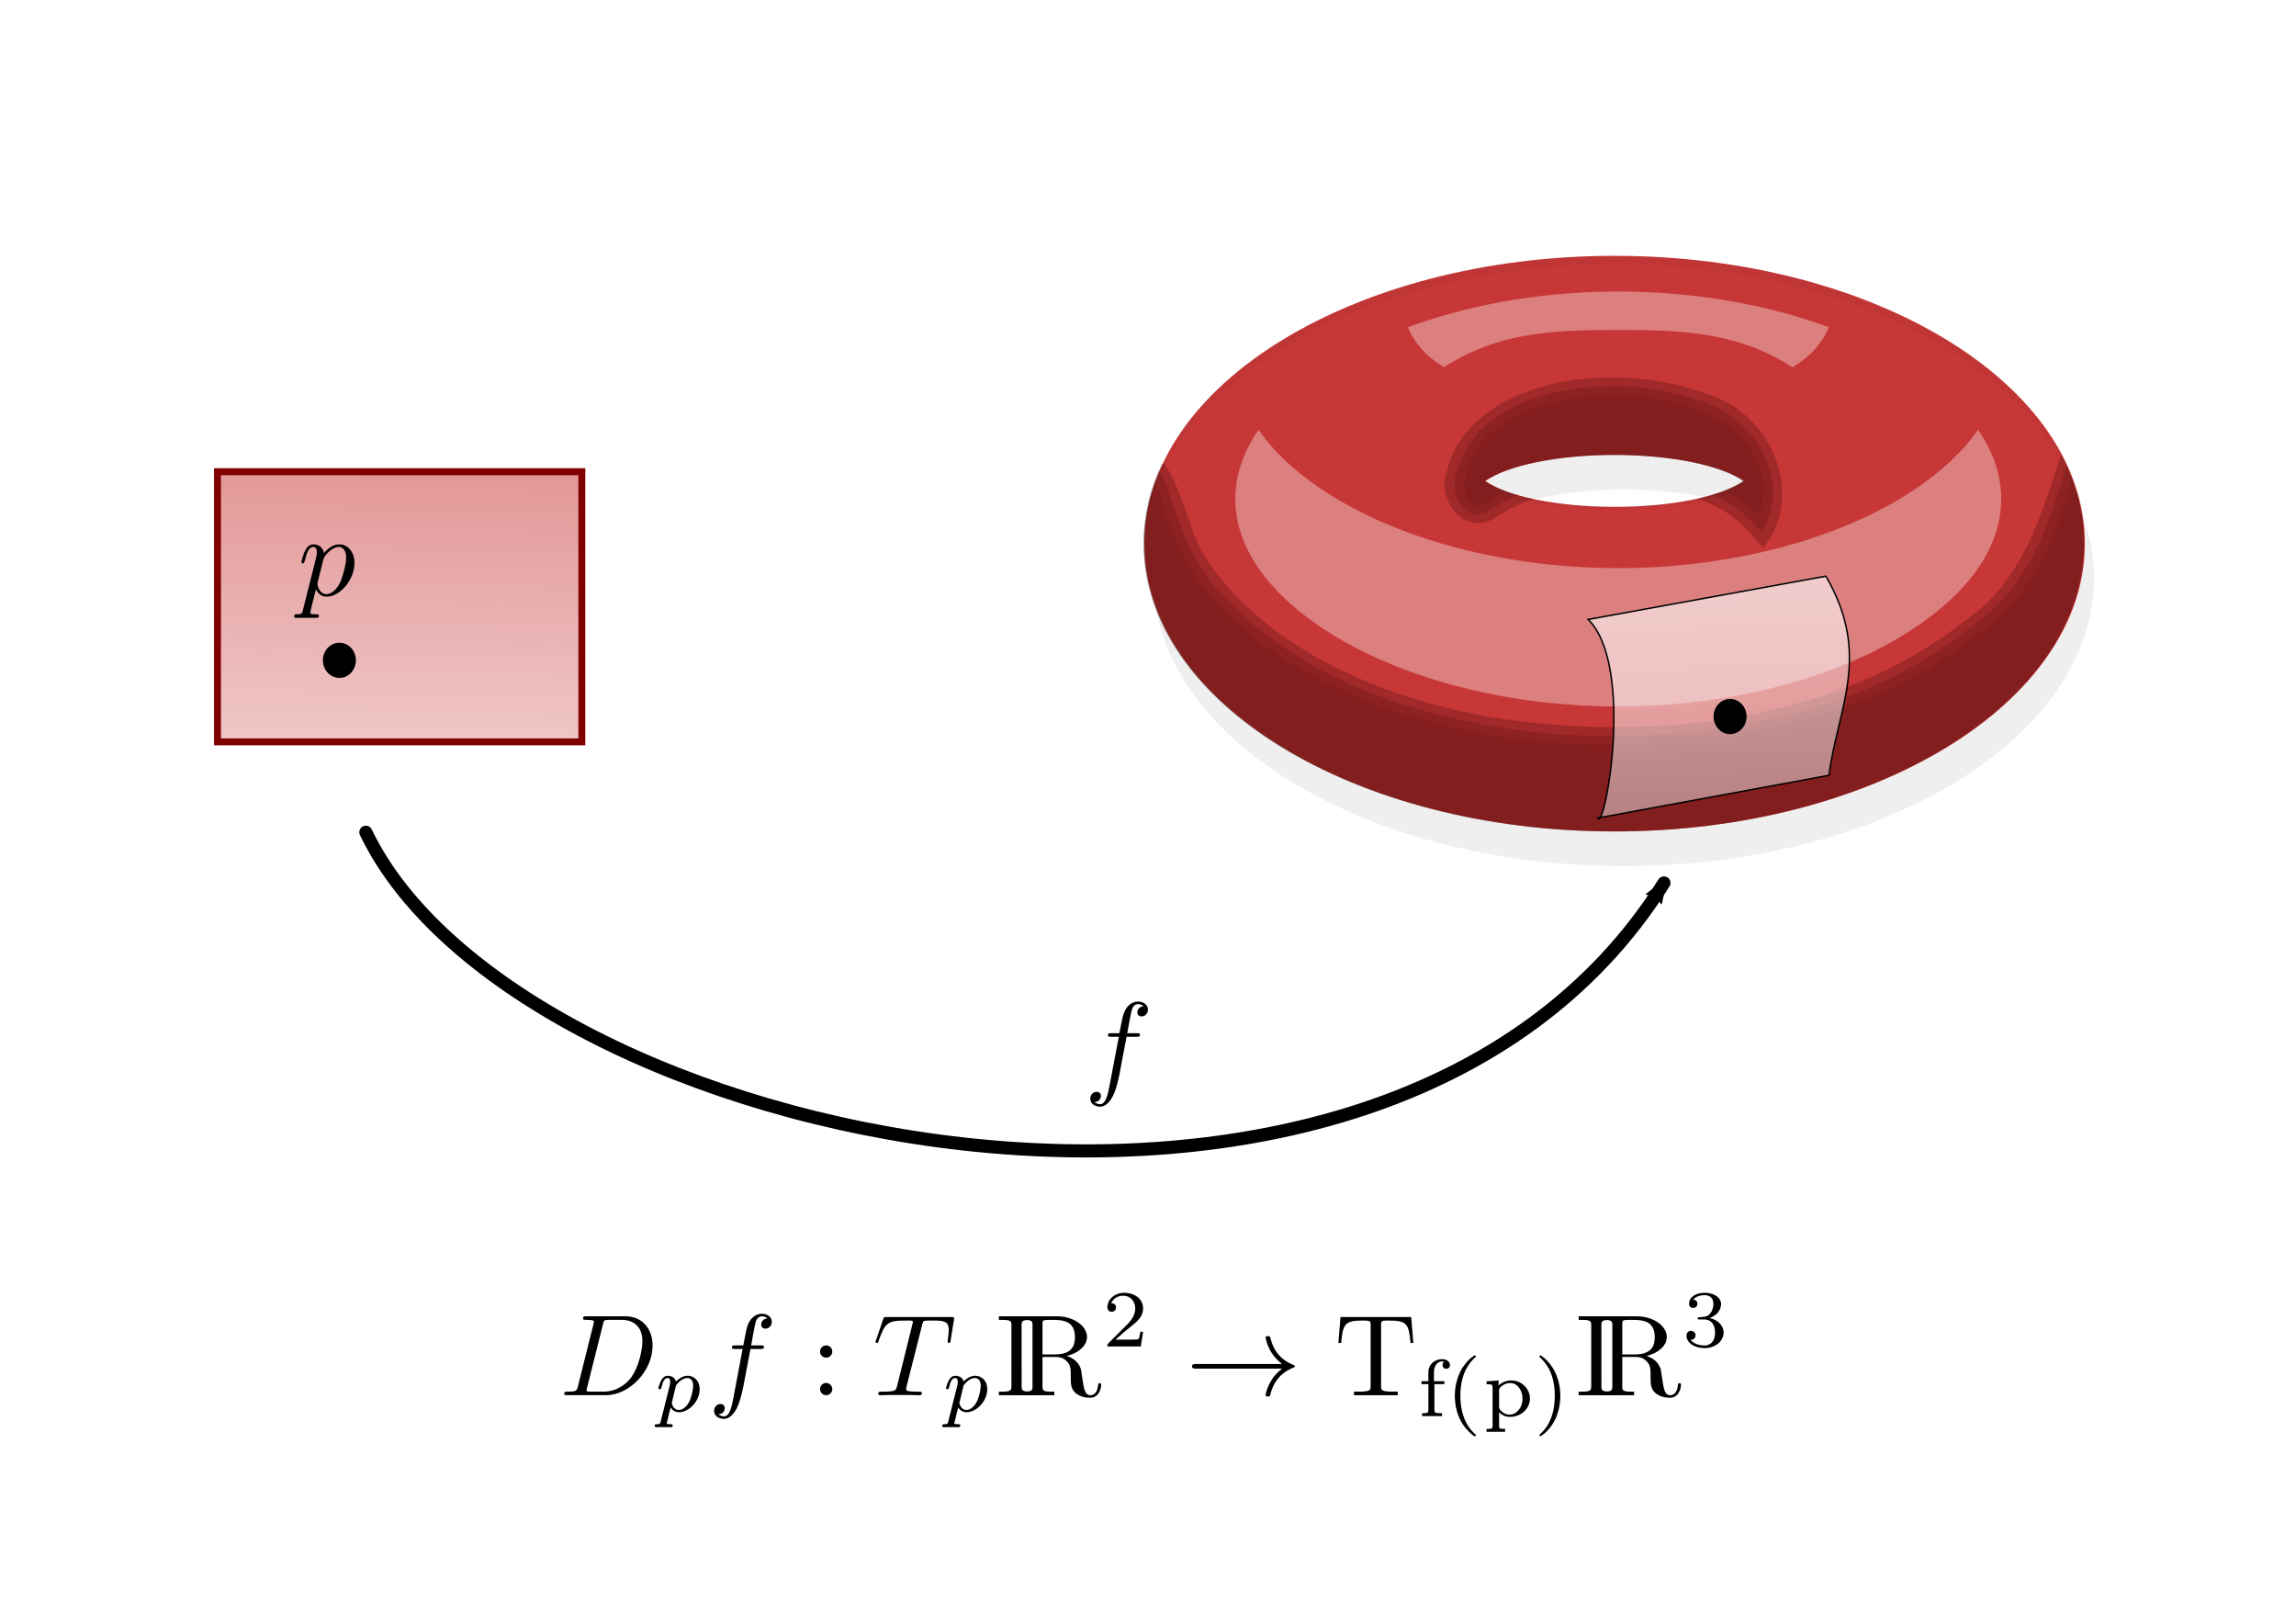 <?xml version="1.0" encoding="UTF-8" standalone="no"?>
<!-- Created with Inkscape (http://www.inkscape.org/) -->

<svg
   xmlns:dc="http://purl.org/dc/elements/1.1/"
   xmlns:cc="http://creativecommons.org/ns#"
   xmlns:rdf="http://www.w3.org/1999/02/22-rdf-syntax-ns#"
   xmlns:svg="http://www.w3.org/2000/svg"
   xmlns="http://www.w3.org/2000/svg"
   xmlns:xlink="http://www.w3.org/1999/xlink"
   xmlns:sodipodi="http://sodipodi.sourceforge.net/DTD/sodipodi-0.dtd"
   xmlns:inkscape="http://www.inkscape.org/namespaces/inkscape"
   width="297mm"
   height="210mm"
   viewBox="0 0 1052.362 744.094"
   id="svg2"
   version="1.1"
   inkscape:version="0.91 r13725"
   sodipodi:docname="toro-2.svg">
  <sodipodi:namedview
     id="base"
     pagecolor="#ffffff"
     bordercolor="#666666"
     borderopacity="1.0"
     inkscape:pageopacity="0.0"
     inkscape:pageshadow="2"
     inkscape:zoom="0.83242346"
     inkscape:cx="397.21904"
     inkscape:cy="438.93822"
     inkscape:document-units="px"
     inkscape:current-layer="layer1"
     showgrid="false"
     inkscape:window-width="1855"
     inkscape:window-height="1056"
     inkscape:window-x="65"
     inkscape:window-y="24"
     inkscape:window-maximized="1" />
  <defs
     id="defs4">
    <marker
       inkscape:stockid="Arrow2Mend"
       orient="auto"
       refY="0.0"
       refX="0.0"
       id="Arrow2Mend"
       style="overflow:visible;"
       inkscape:isstock="true">
      <path
         id="path4459"
         style="fill-rule:evenodd;stroke-width:0.625;stroke-linejoin:round;stroke:#000000;stroke-opacity:1;fill:#000000;fill-opacity:1"
         d="M 8.719,4.034 L -2.207,0.016 L 8.719,-4.002 C 6.973,-1.63 6.983,1.616 8.719,4.034 z "
         transform="scale(0.6) rotate(180) translate(0,0)" />
    </marker>
    <marker
       inkscape:stockid="Arrow2Lend"
       orient="auto"
       refY="0.0"
       refX="0.0"
       id="Arrow2Lend"
       style="overflow:visible;"
       inkscape:isstock="true">
      <path
         id="path4453"
         style="fill-rule:evenodd;stroke-width:0.625;stroke-linejoin:round;stroke:#000000;stroke-opacity:1;fill:#000000;fill-opacity:1"
         d="M 8.719,4.034 L -2.207,0.016 L 8.719,-4.002 C 6.973,-1.63 6.983,1.616 8.719,4.034 z "
         transform="scale(1.1) rotate(180) translate(1,0)" />
    </marker>
    <linearGradient
       inkscape:collect="always"
       id="linearGradient4418">
      <stop
         style="stop-color:#ffffff;stop-opacity:1;"
         offset="0"
         id="stop4420" />
      <stop
         style="stop-color:#ffffff;stop-opacity:0;"
         offset="1"
         id="stop4422" />
    </linearGradient>
    <linearGradient
       inkscape:collect="always"
       id="linearGradient4384">
      <stop
         style="stop-color:#c83737;stop-opacity:1;"
         offset="0"
         id="stop4386" />
      <stop
         style="stop-color:#c83737;stop-opacity:0;"
         offset="1"
         id="stop4388" />
    </linearGradient>
    <clipPath
       clipPathUnits="userSpaceOnUse"
       id="clipPath5183-0">
      <path
         style="display:inline;opacity:0.539;fill:#4e9a06;fill-opacity:1;stroke:none"
         d="m 817.401,1372.065 c -55.228,0 -100,29.773 -100,66.5 -10e-5,36.727 44.772,66.5 100,66.5 55.228,0 100,-29.773 100,-66.5 -10e-5,-36.727 -44.772,-66.5 -100,-66.5 z m 0.031,46 c 12.303,0 22.84,2.499 27.469,6.031 -4.636,3.527 -15.178,5.969 -27.469,5.969 -12.293,0 -22.866,-2.441 -27.5,-5.969 4.628,-3.533 15.195,-6.031 27.5,-6.031 z"
         id="path5185-0"
         inkscape:connector-curvature="0" />
    </clipPath>
    <filter
       style="color-interpolation-filters:sRGB"
       inkscape:collect="always"
       id="filter4846-9-1-5"
       x="-0.143"
       width="1.286"
       y="-0.243"
       height="1.486">
      <feGaussianBlur
         inkscape:collect="always"
         stdDeviation="9.703"
         id="feGaussianBlur4848-2-5-4" />
    </filter>
    <clipPath
       clipPathUnits="userSpaceOnUse"
       id="clipPath4815-4">
      <path
         style="display:inline;opacity:0.539;fill:#4e9a06;fill-opacity:1;stroke:none"
         d="m 1780.739,1060.176 c -55.228,0 -100,29.773 -100,66.5 -10e-5,36.727 44.772,66.5 100,66.5 55.228,0 100,-29.773 100,-66.5 -10e-5,-36.727 -44.772,-66.5 -100,-66.5 z m 0.031,46 c 12.303,0 22.84,2.499 27.469,6.031 -4.636,3.527 -15.178,5.969 -27.469,5.969 -12.293,0 -22.866,-2.441 -27.5,-5.969 4.628,-3.533 15.195,-6.031 27.5,-6.031 z"
         id="path4817-1"
         inkscape:connector-curvature="0" />
    </clipPath>
    <filter
       style="color-interpolation-filters:sRGB"
       inkscape:collect="always"
       id="filter4784-9-2">
      <feGaussianBlur
         inkscape:collect="always"
         stdDeviation="2.006"
         id="feGaussianBlur4786-7-9" />
    </filter>
    <clipPath
       clipPathUnits="userSpaceOnUse"
       id="clipPath4712-8">
      <path
         style="display:inline;opacity:0.539;fill:#4e9a06;fill-opacity:1;stroke:none"
         d="m 1778.814,721.015 c -55.228,0 -100,29.773 -100,66.5 -10e-5,36.727 44.772,66.5 100,66.5 55.228,0 100,-29.773 100,-66.5 -10e-5,-36.727 -44.772,-66.5 -100,-66.5 z m 0.031,46 c 12.303,0 22.84,2.499 27.469,6.031 -4.636,3.527 -15.178,5.969 -27.469,5.969 -12.293,0 -22.866,-2.441 -27.5,-5.969 4.628,-3.533 15.195,-6.031 27.5,-6.031 z"
         id="path4714-8"
         inkscape:connector-curvature="0" />
    </clipPath>
    <filter
       style="color-interpolation-filters:sRGB"
       inkscape:collect="always"
       id="filter4443-6-0-7">
      <feGaussianBlur
         inkscape:collect="always"
         stdDeviation="3.812"
         id="feGaussianBlur4445-1-6-2" />
    </filter>
    <clipPath
       clipPathUnits="userSpaceOnUse"
       id="clipPath4708-0">
      <path
         style="display:inline;opacity:0.539;fill:#4e9a06;fill-opacity:1;stroke:none"
         d="m 1778.814,721.015 c -55.228,0 -100,29.773 -100,66.5 -10e-5,36.727 44.772,66.5 100,66.5 55.228,0 100,-29.773 100,-66.5 -10e-5,-36.727 -44.772,-66.5 -100,-66.5 z m 0.031,46 c 12.303,0 22.84,2.499 27.469,6.031 -4.636,3.527 -15.178,5.969 -27.469,5.969 -12.293,0 -22.866,-2.441 -27.5,-5.969 4.628,-3.533 15.195,-6.031 27.5,-6.031 z"
         id="path4710-8"
         inkscape:connector-curvature="0" />
    </clipPath>
    <filter
       style="color-interpolation-filters:sRGB"
       inkscape:collect="always"
       id="filter4458-5-3-2"
       x="-0.09"
       width="1.181"
       y="-0.179"
       height="1.358">
      <feGaussianBlur
         inkscape:collect="always"
         stdDeviation="7.828"
         id="feGaussianBlur4460-3-9-1" />
    </filter>
    <clipPath
       clipPathUnits="userSpaceOnUse"
       id="clipPath4704-7">
      <path
         style="display:inline;opacity:0.539;fill:#4e9a06;fill-opacity:1;stroke:none"
         d="m 1778.814,721.015 c -55.228,0 -100,29.773 -100,66.5 -10e-5,36.727 44.772,66.5 100,66.5 55.228,0 100,-29.773 100,-66.5 -10e-5,-36.727 -44.772,-66.5 -100,-66.5 z m 0.031,46 c 12.303,0 22.84,2.499 27.469,6.031 -4.636,3.527 -15.178,5.969 -27.469,5.969 -12.293,0 -22.866,-2.441 -27.5,-5.969 4.628,-3.533 15.195,-6.031 27.5,-6.031 z"
         id="path4706-8"
         inkscape:connector-curvature="0" />
    </clipPath>
    <filter
       style="color-interpolation-filters:sRGB"
       inkscape:collect="always"
       id="filter4479-4-4-7"
       x="-0.136"
       width="1.273"
       y="-0.265"
       height="1.53">
      <feGaussianBlur
         inkscape:collect="always"
         stdDeviation="12.042"
         id="feGaussianBlur4481-5-9-0" />
    </filter>
    <clipPath
       clipPathUnits="userSpaceOnUse"
       id="clipPath4700-9">
      <path
         style="display:inline;opacity:0.539;fill:#4e9a06;fill-opacity:1;stroke:none"
         d="m 1778.814,721.015 c -55.228,0 -100,29.773 -100,66.5 -10e-5,36.727 44.772,66.5 100,66.5 55.228,0 100,-29.773 100,-66.5 -10e-5,-36.727 -44.772,-66.5 -100,-66.5 z m 0.031,46 c 12.303,0 22.84,2.499 27.469,6.031 -4.636,3.527 -15.178,5.969 -27.469,5.969 -12.293,0 -22.866,-2.441 -27.5,-5.969 4.628,-3.533 15.195,-6.031 27.5,-6.031 z"
         id="path4702-4"
         inkscape:connector-curvature="0" />
    </clipPath>
    <filter
       style="color-interpolation-filters:sRGB"
       inkscape:collect="always"
       id="filter4597-0-1"
       x="-0.183"
       width="1.366"
       y="-0.349"
       height="1.699">
      <feGaussianBlur
         inkscape:collect="always"
         stdDeviation="16.456"
         id="feGaussianBlur4599-6-8" />
    </filter>
    <clipPath
       clipPathUnits="userSpaceOnUse"
       id="clipPath4696-6">
      <path
         style="display:inline;opacity:0.539;fill:#4e9a06;fill-opacity:1;stroke:none"
         d="m 1778.814,721.015 c -55.228,0 -100,29.773 -100,66.5 -10e-5,36.727 44.772,66.5 100,66.5 55.228,0 100,-29.773 100,-66.5 -10e-5,-36.727 -44.772,-66.5 -100,-66.5 z m 0.031,46 c 12.303,0 22.84,2.499 27.469,6.031 -4.636,3.527 -15.178,5.969 -27.469,5.969 -12.293,0 -22.866,-2.441 -27.5,-5.969 4.628,-3.533 15.195,-6.031 27.5,-6.031 z"
         id="path4698-7"
         inkscape:connector-curvature="0" />
    </clipPath>
    <filter
       style="color-interpolation-filters:sRGB"
       inkscape:collect="always"
       id="filter4609-7-9">
      <feGaussianBlur
         inkscape:collect="always"
         stdDeviation="0.742"
         id="feGaussianBlur4611-5-7" />
    </filter>
    <filter
       style="color-interpolation-filters:sRGB"
       inkscape:collect="always"
       id="filter4881-9">
      <feGaussianBlur
         inkscape:collect="always"
         stdDeviation="2.498"
         id="feGaussianBlur4883-0" />
    </filter>
    <linearGradient
       inkscape:collect="always"
       xlink:href="#linearGradient4384"
       id="linearGradient4390"
       x1="144.452"
       y1="433.139"
       x2="135.36"
       y2="958.418"
       gradientUnits="userSpaceOnUse"
       gradientTransform="translate(55.558,-161.68)" />
    <linearGradient
       gradientTransform="translate(0,-94)"
       inkscape:collect="always"
       xlink:href="#linearGradient4418"
       id="linearGradient4424"
       x1="773.777"
       y1="393.743"
       x2="811.152"
       y2="1077.616"
       gradientUnits="userSpaceOnUse" />
  </defs>
  <g
     inkscape:label="Layer 1"
     inkscape:groupmode="layer"
     id="layer1"
     transform="translate(0,-308.268)">
    <g
       id="g4353"
       transform="matrix(0.821,0,0,1.06,432.54,-195.314)">
      <path
         transform="matrix(2.625,0,0,1.871,-956.752,-427.415)"
         inkscape:connector-curvature="0"
         id="path3825-9-4-4-38-2"
         d="m 509.117,549.476 c -55.228,0 -100,29.773 -100,66.5 -10e-5,36.727 44.772,66.5 100,66.5 55.228,0 100,-29.773 100,-66.5 -1e-4,-36.727 -44.772,-66.5 -100,-66.5 z m 0.031,46 c 12.303,0 22.84,2.499 27.469,6.031 -4.636,3.527 -15.178,5.969 -27.469,5.969 -12.293,0 -22.866,-2.441 -27.5,-5.969 4.628,-3.533 15.195,-6.031 27.5,-6.031 z"
         style="display:inline;opacity:0.25;fill:#000000;fill-opacity:1;stroke:none;filter:url(#filter4881-9)" />
      <g
         id="g4342">
        <path
           style="display:inline;fill:#c83737;fill-opacity:1;stroke:none"
           d="m 374.567,585.684 c -144.99,0 -262.527,55.705 -262.527,124.421 -2.7e-4,68.716 117.537,124.421 262.527,124.421 144.989,0 262.527,-55.705 262.527,-124.421 -2.7e-4,-68.716 -117.538,-124.421 -262.527,-124.421 z m 0.081,86.066 c 32.299,0 59.961,4.675 72.113,11.284 -12.17,6.598 -39.846,11.168 -72.113,11.168 -32.273,0 -60.028,-4.567 -72.195,-11.168 12.148,-6.611 39.891,-11.284 72.195,-11.284 z"
           id="path3825-9-4-4-1"
           inkscape:connector-curvature="0" />
        <g
           transform="matrix(2.625,0,0,1.871,-4295.3,-763.332)"
           style="display:inline;fill:#2b0000"
           id="g4716-5">
          <path
             clip-path="url(#clipPath4712-8)"
             inkscape:connector-curvature="0"
             id="path4009-6-0-2-2-3-0-6-9-9-8-8-8"
             d="m 1775.894,755.231 c -10.125,0.72 -23.059,4.395 -26.281,15.312 -0.334,2.5 -1.485,9.272 2.075,4.768 10.313,-7.03 23.8,-6.569 35.8,-5.861 7.359,0.855 15.332,2.264 20.813,7.719 1.901,-9.53 -6.122,-17.138 -14.563,-19.594 -5.667,-1.982 -11.803,-2.678 -17.844,-2.344 z m 100.25,23.906 c -4.927,25.213 -28.622,41.387 -51.5,49.406 -37.854,12.639 -82.305,9.831 -116.156,-12.125 -13.7,-9.044 -24.635,-22.816 -27.687,-39.191 -1.456,-8.144 -3.284,1.694 -3.688,5.066 -2.869,23.351 13.411,44.301 32.504,55.561 34.842,20.884 79.502,23.234 117.558,10.001 23.4,-8.42 46.893,-25.088 52.625,-50.656 1.605,-7.943 1.556,-16.483 -1.688,-24.031 -0.656,1.99 -1.312,3.979 -1.969,5.969 z"
             style="display:inline;opacity:0.2;fill:#2b0000;fill-opacity:1;stroke:none;filter:url(#filter4443-6-0-7)" />
          <path
             clip-path="url(#clipPath4708-0)"
             inkscape:connector-curvature="0"
             id="path4009-6-0-2-2-3-0-6-9-6-9-4-0"
             d="m 1775.769,753.231 c -11.358,0.618 -25.939,5.522 -28.312,18.188 -1.234,2.901 0.022,9.477 4.25,6.719 10.707,-8.871 26.312,-7.361 39.299,-6.211 7.051,0.814 13.948,3.686 18.607,9.242 3.848,-10.299 -3.11,-21.199 -12.844,-24.656 -6.669,-2.597 -13.84,-3.715 -21,-3.281 z m 100.438,19.312 c -2.964,10.681 -6.086,21.67 -14.031,29.875 -20.025,22.073 -51.139,30.596 -80.156,31.594 -29.959,0.544 -61.505,-7.471 -83.603,-28.436 -9.049,-8.614 -14.172,-20.181 -16.616,-32.001 -2.481,-3.945 -6.12,0.974 -5.875,3.969 -5.327,22.658 8.355,45.05 26.309,57.869 40.089,27.572 95.457,29.565 138.91,8.599 21.1,-10.315 40.369,-29.645 41.625,-54.281 0.646,-7.828 -1.61,-15.411 -4.812,-22.469 -0.583,1.76 -1.167,3.521 -1.75,5.281 z"
             style="display:inline;opacity:0.3;fill:#2b0000;fill-opacity:1;stroke:none;filter:url(#filter4458-5-3-2)" />
          <path
             clip-path="url(#clipPath4704-7)"
             inkscape:connector-curvature="0"
             id="path4009-6-0-2-2-3-0-6-9-65-8-7-7"
             d="m 1777.081,751.169 c -12.653,0.219 -28.343,5.713 -31.469,19.219 -1.93,4.169 0.336,12.202 6.125,10 11.985,-9.65 28.555,-7.781 42.813,-5.812 6.358,1.303 11.892,5.173 15.719,10.375 6.738,-11.923 -1.441,-27.379 -14.094,-30.812 -6.111,-2.141 -12.602,-3.22 -19.094,-2.969 z m 98.969,15.469 c -4.216,13.653 -7.471,28.722 -19.156,38.312 -23.443,21.925 -57.505,28.605 -88.875,26.688 -27.508,-2.117 -56.575,-12.131 -74.094,-34.25 -5.798,-7.541 -8.169,-16.974 -11,-25.656 -3.712,-4.366 -9.409,1.135 -9,5.594 -5.555,24.456 9.902,48.814 29.971,61.595 43.671,28.138 103.802,28.099 148.06,1.28 19.289,-12.126 35.023,-33.692 32.673,-57.494 -0.847,-7.417 -3.826,-14.28 -6.954,-21.006 -0.542,1.646 -1.083,3.292 -1.625,4.938 z"
             style="display:inline;opacity:0.4;fill:#2b0000;fill-opacity:1;stroke:none;filter:url(#filter4479-4-4-7)" />
          <path
             clip-path="url(#clipPath4700-9)"
             inkscape:connector-curvature="0"
             id="path4009-6-0-2-2-3-0-6-9-4-7-1-6"
             d="m 1777.019,749.169 c -13.793,0.051 -30.371,6.664 -33.656,21.469 -2.307,5.735 2.771,14.95 9.594,11.344 12.377,-9.651 29.566,-7.446 43.875,-4.719 5.887,1.915 10.262,6.375 13.719,11.312 8.691,-11.649 2.651,-29.382 -10.125,-34.969 -7.365,-3.108 -15.374,-4.73 -23.406,-4.438 z m 98.75,11.906 c -5.196,15.663 -8.209,33.894 -22.406,44.375 -26.733,22.772 -64.257,27.758 -98,22.625 -24.044,-4.063 -49.223,-15.151 -62.656,-36.156 -4.435,-6.898 -5.084,-15.705 -9.25,-22.5 -5.662,-4.175 -12.298,2.889 -11.75,8.688 -5.097,26.153 12.066,51.695 34.077,64.356 45.92,27.732 108.578,26.181 152.704,-4.325 18.369,-13.504 32.226,-36.595 27.406,-60.062 -1.698,-7.7 -5.295,-14.706 -8.531,-21.844 -0.531,1.615 -1.062,3.229 -1.594,4.844 z"
             style="display:inline;opacity:0.5;fill:#2b0000;fill-opacity:1;stroke:none;filter:url(#filter4597-0-1)" />
          <path
             clip-path="url(#clipPath4696-6)"
             d="m 1679.532,779.516 c -0.472,2.621 -0.719,5.294 -0.719,8 0,36.727 44.772,66.5 100,66.5 55.228,0 100,-29.773 100,-66.5 0,-2.706 -0.215,-5.379 -0.688,-8 -5.939,32.957 -48.153,58.5 -99.312,58.5 -51.159,0 -93.342,-25.543 -99.281,-58.5 z m 99.266,-22.359 c -15.179,0 -27.469,7.101 -27.469,15.844 0,0.01 0,0.021 0,0.031 4.628,-3.533 15.195,-6.031 27.5,-6.031 12.303,0 22.84,2.499 27.469,6.031 0,-0.011 0,-0.021 0,-0.031 0,-8.743 -12.321,-15.844 -27.5,-15.844 z"
             style="display:inline;opacity:0.04;fill:#2b0000;fill-opacity:1;stroke:none;filter:url(#filter4609-7-9)"
             id="path4009-6-0-2-2-3-0-6-9-5-6-1"
             inkscape:connector-curvature="0" />
        </g>
        <path
           transform="matrix(2.625,0,0,1.871,-4300.355,-1397.898)"
           inkscape:connector-curvature="0"
           id="path3823-2-9-4-8-0-3-0-4"
           style="display:inline;opacity:0.2;fill:#000000;fill-opacity:1;stroke:none;filter:url(#filter4784-9-2)"
           d="m 1808.223,1112.207 c -4.636,3.527 -15.178,5.969 -27.469,5.969 -12.293,0 -22.866,-2.441 -27.5,-5.969 0.069,3.647 12.332,6.594 27.469,6.594 15.138,0 27.433,-2.947 27.5,-6.594 z m -27.484,-52.032 c -55.228,0 -100,29.773 -100,66.5 0,0.334 0.024,0.667 0.031,1 0.819,-36.257 45.252,-65.5 99.969,-65.5 54.717,0 99.15,29.243 99.969,65.5 0.01,-0.333 0.031,-0.666 0.031,-1 0,-36.727 -44.772,-66.5 -100,-66.5 z"
           clip-path="url(#clipPath4815-4)" />
        <path
           transform="matrix(2.625,0,0,1.871,-1771.332,-1981.443)"
           style="display:inline;opacity:0.6;fill:#ffffff;fill-opacity:1;stroke:none;filter:url(#filter4846-9-1-5)"
           d="m 818.261,1380.311 c -16.623,0 -32.04,3.165 -44.75,8.25 a 18.575,18.575 0 0 0 6.031,8.031 c 0.561,0.427 1.128,0.797 1.688,1.188 11.515,-8.034 22.953,-8.594 37.062,-8.594 14.121,0 25.535,0.595 37.031,8.625 0.563,-0.392 1.123,-0.79 1.688,-1.219 a 18.575,18.575 0 0 0 6.031,-8.031 c -12.715,-5.092 -28.146,-8.25 -44.781,-8.25 z m -76.5,31.938 c -3.346,5.268 -4.938,10.665 -4.938,16 -3e-5,10.816 6.531,21.94 21,31.562 14.469,9.622 36.161,16.375 60.438,16.375 24.277,0 45.968,-6.753 60.438,-16.375 14.469,-9.622 21,-20.746 21,-31.562 -10e-6,-5.335 -1.591,-10.732 -4.938,-16 -3.438,5.42 -8.719,10.711 -16.062,15.594 -14.469,9.622 -36.161,16.375 -60.438,16.375 -24.277,0 -45.968,-6.753 -60.438,-16.375 -7.343,-4.883 -12.625,-10.174 -16.062,-15.594 z"
           id="path4821-0-4-3-4"
           inkscape:connector-curvature="0"
           clip-path="url(#clipPath5183-0)" />
      </g>
    </g>
    <rect
       style="fill:url(#linearGradient4390);fill-opacity:1;stroke:#800000;stroke-width:3.173;stroke-linecap:round;stroke-miterlimit:4;stroke-dasharray:none;stroke-dashoffset:0;stroke-opacity:1"
       id="rect4366"
       width="167.001"
       height="123.809"
       x="99.68"
       y="524.436" />
    <path
       style="fill:url(#linearGradient4424);fill-opacity:1;fill-rule:evenodd;stroke:#000000;stroke-width:0.666px;stroke-linecap:butt;stroke-linejoin:miter;stroke-opacity:1"
       d="m 727.954,592.139 c 21.601,21.481 7.434,97.881 4.337,90.999 l 106.017,-19.57 c 3.891,-30.462 19.765,-54.935 -1.427,-91.256 z"
       id="path4416"
       inkscape:connector-curvature="0"
       sodipodi:nodetypes="ccccc" />
    <path
       style="fill:none;fill-rule:evenodd;stroke:#000000;stroke-width:6;stroke-linecap:round;stroke-linejoin:miter;stroke-miterlimit:4;stroke-dasharray:none;stroke-opacity:1;marker-end:url(#Arrow2Mend)"
       d="m 167.685,689.662 c 68.825,143.87 465.605,229.593 594.98,23.234"
       id="path4426"
       inkscape:connector-curvature="0"
       sodipodi:nodetypes="cc" />
    <ellipse
       ry="8.066"
       rx="7.561"
       cy="636.629"
       cx="792.97"
       style="fill:#000000;stroke:none"
       id="path5480" />
    <ellipse
       ry="8.066"
       rx="7.561"
       cy="610.87"
       cx="155.564"
       style="fill:#000000;stroke:none"
       id="path5480-4" />
    <g
       id="g8072"
       transform="translate(-162.177,223.444)">
      <g
         word-spacing="normal"
         letter-spacing="normal"
         font-size-adjust="none"
         font-stretch="normal"
         font-weight="normal"
         font-variant="normal"
         font-style="normal"
         stroke-miterlimit="10.433"
         xml:space="preserve"
         transform="matrix(1.063,0,0,-1.063,-186.024,789.272)"
         id="content"
         style="font-style:normal;font-variant:normal;font-weight:normal;font-stretch:normal;letter-spacing:normal;word-spacing:normal;text-anchor:start;fill:none;fill-opacity:1;fill-rule:evenodd;stroke:#000000;stroke-linecap:butt;stroke-linejoin:miter;stroke-miterlimit:10.433;stroke-dasharray:none;stroke-dashoffset:0;stroke-opacity:1"><path
           id="path8075"
           d="m 458.24,399.92 -0.03,-0.15 -0.04,-0.15 -0.03,-0.14 -0.04,-0.13 -0.03,-0.13 -0.04,-0.11 -0.03,-0.12 -0.04,-0.1 -0.04,-0.1 -0.04,-0.09 -0.04,-0.09 -0.05,-0.08 -0.05,-0.07 -0.05,-0.07 -0.06,-0.07 -0.06,-0.05 -0.07,-0.06 -0.07,-0.05 -0.08,-0.04 -0.09,-0.04 -0.09,-0.04 -0.1,-0.03 -0.11,-0.03 -0.12,-0.02 -0.13,-0.02 -0.13,-0.02 -0.07,0 -0.08,-0.01 -0.07,-0.01 -0.08,0 -0.08,-0.01 -0.09,0 -0.08,0 -0.09,-0.01 -0.09,0 -0.1,0 -0.1,0 -0.1,0 c -0.6,0 -1.14,0 -1.14,-0.95 0,-0.39 0.25,-0.59 0.64,-0.59 l 9.12,0 c 0.25,0 0.9,0 0.9,0.99 0,0.55 -0.5,0.55 -1.2,0.55 -2.49,0 -2.49,0.35 -2.49,0.8 0,0.59 2.09,8.71 2.44,9.96 0.65,-1.44 2.04,-3.19 4.58,-3.19 l -0.04,1.1 c -3.29,0 -3.94,4.13 -3.94,4.43 0,0.1 0,0.2 0.15,0.8 l 2.44,9.76 c 0.35,1.35 1.69,2.74 2.59,3.49 1.74,1.54 3.19,1.89 4.03,1.89 1.99,0 3.19,-1.74 3.19,-4.68 0,-2.94 -1.64,-8.67 -2.54,-10.56 -1.69,-3.49 -4.08,-5.13 -5.92,-5.13 l 0.04,-1.1 c 5.78,0 12.01,7.28 12.01,14.6 0,4.68 -2.84,7.97 -6.62,7.97 -2.5,0 -4.89,-1.8 -6.53,-3.74 -0.5,2.69 -2.64,3.74 -4.49,3.74 -2.29,0 -3.23,-1.95 -3.68,-2.84 -0.9,-1.7 -1.55,-4.68 -1.55,-4.83 0,-0.5 0.5,-0.5 0.6,-0.5 0.5,0 0.55,0.05 0.85,1.14 0.85,3.54 1.84,5.93 3.63,5.93 0.85,0 1.55,-0.4 1.55,-2.29 0,-1.15 -0.15,-1.69 -0.35,-2.54 z"
           inkscape:connector-curvature="0"
           style="fill:#000000;stroke-width:0" /></g>    </g>
    <g
       transform="translate(-606.662,526.175)"
       id="g8209">
      <g
         style="font-style:normal;font-variant:normal;font-weight:normal;font-stretch:normal;letter-spacing:normal;word-spacing:normal;text-anchor:start;fill:none;fill-opacity:1;fill-rule:evenodd;stroke:#000000;stroke-linecap:butt;stroke-linejoin:miter;stroke-miterlimit:10.433;stroke-dasharray:none;stroke-dashoffset:0;stroke-opacity:1"
         id="g8211"
         transform="matrix(1.063,0,0,-1.063,-186.024,789.272)"
         xml:space="preserve"
         stroke-miterlimit="10.433"
         font-style="normal"
         font-variant="normal"
         font-weight="normal"
         font-stretch="normal"
         font-size-adjust="none"
         letter-spacing="normal"
         word-spacing="normal"><path
           style="fill:#000000;stroke-width:0"
           inkscape:connector-curvature="0"
           d="m 994.92,349.89 -0.04,-0.18 -0.05,-0.17 -0.04,-0.16 -0.04,-0.15 -0.05,-0.15 -0.04,-0.13 -0.05,-0.13 -0.05,-0.12 -0.06,-0.11 -0.06,-0.11 -0.06,-0.1 -0.07,-0.09 -0.08,-0.09 -0.09,-0.07 -0.09,-0.08 -0.11,-0.06 -0.11,-0.07 -0.12,-0.05 -0.14,-0.05 -0.15,-0.05 -0.16,-0.04 -0.09,-0.02 -0.09,-0.02 -0.09,-0.01 -0.1,-0.02 -0.1,-0.01 -0.1,-0.01 -0.11,-0.02 -0.12,-0.01 -0.11,-0.01 -0.13,-0.01 -0.12,-0.01 -0.13,0 -0.14,-0.01 -0.14,-0.01 -0.14,0 -0.15,-0.01 -0.16,0 -0.16,0 -0.16,0 -0.18,-0.01 -0.17,0 -0.18,0 c -0.85,0 -1.4,0 -1.4,-0.94 0,-0.6 0.45,-0.6 1.4,-0.6 l 16.51,0 -0.9,1.54 -5.7,0 c -0.65,0 -0.75,0 -1.05,0.05 -0.49,0.05 -0.65,0.11 -0.65,0.5 0,0.15 0,0.25 0.25,1.15 l 6.85,27.35 c 0.4,1.74 0.5,1.89 2.7,1.89 l 5.3,0 c 4.9,0 9,-2.64 9,-9.22 0,-2.44 -1,-10.61 -5.2,-16.09 -1.5,-1.84 -5.4,-5.63 -11.5,-5.63 l 0.9,-1.54 c 10.3,0 20.2,10.51 20.2,21.42 0,7.02 -4.3,12.6 -11.8,12.6 l -16.7,0 c -0.94,0 -1.49,0 -1.49,-0.95 0,-0.59 0.45,-0.59 1.45,-0.59 0.64,0 1.54,-0.05 2.14,-0.1 0.8,-0.1 1.1,-0.25 1.1,-0.8 0,-0.2 0,-0.35 -0.2,-0.94 z"
           id="path8213" /><path
           style="fill:#000000;stroke-width:0"
           inkscape:connector-curvature="0"
           d="m 1030.6,334.75 0,-0.09 0,-0.09 -0.1,-0.08 0,-0.08 0,-0.07 0,-0.07 0,-0.07 -0.1,-0.06 0,-0.06 0,-0.06 0,-0.05 -0.1,-0.05 0,-0.05 0,-0.04 -0.1,-0.04 0,-0.04 -0.1,-0.03 0,-0.03 0,-0.03 -0.1,-0.03 -0.1,-0.02 0,-0.02 -0.1,-0.02 -0.1,-0.02 -0.1,-0.01 0,-0.01 0,-0.01 -0.1,0 0,-0.01 -0.1,0 0,0 -0.1,-0.01 0,0 -0.1,0 0,0 -0.1,-0.01 -0.1,0 0,0 -0.1,0 c -0.5,0 -0.9,0 -0.9,-0.73 0,-0.38 0.3,-0.53 0.4,-0.53 l 6.7,0 c 0.3,0 0.7,0.11 0.7,0.77 0,0.49 -0.5,0.49 -0.9,0.49 -0.8,0 -1.7,0 -1.7,0.42 0,0.17 0.2,1.08 0.4,1.6 0.4,1.85 0.9,3.73 1.3,5.2 0.4,-0.7 1.5,-2.06 3.6,-2.06 l 0,0.98 c -2.5,0 -3.1,2.68 -3.1,3.03 0,0.14 0,0.38 0.1,0.52 l 1.7,7.01 c 2,2.69 3.8,3.21 4.9,3.21 1.3,0 2.5,-1.01 2.5,-3.38 0,-1.43 -0.7,-4.99 -1.8,-7.01 -0.9,-1.71 -2.6,-3.38 -4.3,-3.38 l 0,-0.98 c 4.2,0 8.9,4.71 8.9,9.9 0,4.08 -2.8,5.83 -5.2,5.83 -2.2,0 -4,-1.47 -5,-2.44 -0.5,1.99 -2.5,2.44 -3.5,2.44 -1.4,0 -2.3,-0.91 -2.8,-1.85 -0.7,-1.19 -1.3,-3.28 -1.3,-3.49 0,-0.45 0.5,-0.45 0.6,-0.45 0.5,0 0.6,0.11 0.8,1.05 0.5,2.02 1.2,3.76 2.5,3.76 0.9,0 1.2,-0.77 1.2,-1.71 0,-0.38 -0.1,-0.83 -0.1,-1.05 z"
           id="path8215" /><path
           style="fill:#000000;stroke-width:0"
           inkscape:connector-curvature="0"
           d="m 1069.3,365.93 4.3,0 c 1,0 1.5,0 1.5,0.99 0,0.55 -0.5,0.55 -1.4,0.55 l -4.1,0 1,5.68 c 0.2,1.05 0.9,4.58 1.2,5.18 0.5,0.94 1.3,1.69 2.4,1.69 0.2,0 1.5,0 2.4,-0.9 -2.2,-0.19 -2.7,-1.94 -2.7,-2.68 0,-1.15 0.9,-1.75 1.9,-1.75 1.3,0 2.7,1.1 2.7,2.99 0,2.29 -2.3,3.44 -4.3,3.44 -1.7,0 -4.9,-0.9 -6.4,-5.83 -0.3,-1.05 -0.4,-1.54 -1.6,-7.82 l -3.4,0 c -1,0 -1.5,0 -1.5,-0.95 0,-0.59 0.4,-0.59 1.4,-0.59 l 3.2,0 -3.7,-19.68 c -0.9,-4.83 -1.7,-9.37 -4.3,-9.37 -0.2,0 -1.5,0 -2.4,0.9 2.3,0.15 2.7,1.94 2.7,2.69 0,1.15 -0.9,1.74 -1.8,1.74 -1.3,0 -2.8,-1.09 -2.8,-2.98 0,-2.25 2.2,-3.44 4.3,-3.44 2.7,0 4.7,2.94 5.6,4.83 1.6,3.14 2.7,9.17 2.8,9.51 z"
           id="path8217" /><path
           style="fill:#000000;stroke-width:0"
           inkscape:connector-curvature="0"
           d="m 1104.6,364.83 0,0.13 -0.1,0.14 0,0.13 0,0.13 0,0.12 -0.1,0.13 0,0.12 0,0.12 -0.1,0.12 -0.1,0.11 0,0.11 -0.1,0.11 -0.1,0.1 0,0.1 -0.1,0.1 -0.1,0.09 -0.1,0.09 -0.1,0.08 -0.1,0.08 -0.1,0.07 -0.1,0.07 -0.1,0.07 -0.1,0.06 -0.2,0.05 -0.1,0.05 -0.1,0.04 -0.1,0.04 -0.1,0.02 -0.2,0.03 -0.1,0.02 -0.1,0.01 -0.2,0 c -1.4,0 -2.6,-1.2 -2.6,-2.64 0,-1.45 1.2,-2.64 2.6,-2.64 1.5,0 2.7,1.19 2.7,2.64 z"
           id="path8219" /><path
           style="fill:#000000;stroke-width:0"
           inkscape:connector-curvature="0"
           d="m 1104.6,348.64 0,0.14 -0.1,0.13 0,0.13 0,0.13 0,0.13 -0.1,0.12 0,0.12 0,0.12 -0.1,0.12 -0.1,0.11 0,0.11 -0.1,0.11 -0.1,0.1 0,0.1 -0.1,0.1 -0.1,0.09 -0.1,0.09 -0.1,0.08 -0.1,0.08 -0.1,0.08 -0.1,0.07 -0.1,0.06 -0.1,0.06 -0.2,0.05 -0.1,0.05 -0.1,0.04 -0.1,0.04 -0.1,0.03 -0.2,0.02 -0.1,0.02 -0.1,0.01 -0.2,0 c -1.4,0 -2.6,-1.19 -2.6,-2.64 0,-1.44 1.2,-2.64 2.6,-2.64 1.5,0 2.7,1.2 2.7,2.64 z"
           id="path8221" /><path
           style="fill:#000000;stroke-width:0"
           inkscape:connector-curvature="0"
           d="m 1143.3,376.24 0,0.13 0,0.12 0.1,0.11 0,0.11 0,0.11 0.1,0.09 0,0.1 0,0.08 0,0.09 0.1,0.07 0,0.08 0,0.06 0.1,0.07 0,0.06 0,0.05 0,0.06 0.1,0.04 0,0.05 0,0.04 0.1,0.04 0,0.03 0.1,0.04 0,0.03 0,0.02 0.1,0.03 0,0.02 0.1,0.02 0,0.02 0.1,0.02 0,0.02 0.1,0.01 0,0.02 c 0.5,0.1 2.1,0.1 3.2,0.1 5,0 7.2,-0.2 7.2,-4.09 0,-0.74 -0.2,-2.68 -0.4,-3.98 0,-0.2 -0.1,-0.8 -0.1,-0.95 0,-0.3 0.1,-0.64 0.6,-0.64 0.5,0 0.6,0.39 0.7,1.14 l 1.4,8.67 c 0,0.2 0.1,0.7 0.1,0.85 0,0.54 -0.5,0.54 -1.4,0.54 l -27.6,0 c -1.2,0 -1.3,-0.05 -1.6,-0.99 l -3,-8.77 c -0.1,-0.1 -0.3,-0.8 -0.3,-0.9 0,-0.29 0.2,-0.54 0.6,-0.54 0.5,0 0.5,0.25 0.8,1.04 2.7,7.72 4,8.62 11.4,8.62 l 1.9,0 c 1.4,0 1.4,-0.2 1.4,-0.6 0,-0.3 -0.1,-0.9 -0.2,-1.04 l -6.6,-26.61 c -0.5,-1.84 -0.6,-2.39 -6,-2.39 -1.8,0 -2.1,0 -2.1,-0.94 0,-0.6 0.6,-0.6 0.9,-0.6 1.3,0 2.7,0.1 4.1,0.1 l 8.3,0 c 1.5,0 3,-0.1 4.4,-0.1 0.5,0 1.1,0 1.1,1 0,0.54 -0.4,0.54 -1.7,0.54 -1.3,0 -1.9,0 -3.2,0.1 -1.5,0.15 -1.9,0.3 -1.9,1.1 0,0.05 0,0.3 0.2,1.05 z"
           id="path8223" /><path
           style="fill:#000000;stroke-width:0"
           inkscape:connector-curvature="0"
           d="m 1154.6,334.75 0,-0.09 0,-0.09 -0.1,-0.08 0,-0.08 0,-0.07 0,-0.07 0,-0.07 -0.1,-0.06 0,-0.06 0,-0.06 0,-0.05 -0.1,-0.05 0,-0.05 0,-0.04 -0.1,-0.04 0,-0.04 -0.1,-0.03 0,-0.03 0,-0.03 -0.1,-0.03 -0.1,-0.02 0,-0.02 -0.1,-0.02 -0.1,-0.02 -0.1,-0.01 0,-0.01 0,-0.01 -0.1,0 0,-0.01 -0.1,0 0,0 -0.1,-0.01 0,0 -0.1,0 0,0 -0.1,-0.01 -0.1,0 0,0 -0.1,0 c -0.5,0 -0.9,0 -0.9,-0.73 0,-0.38 0.3,-0.53 0.4,-0.53 l 6.7,0 c 0.3,0 0.7,0.11 0.7,0.77 0,0.49 -0.5,0.49 -0.9,0.49 -0.8,0 -1.7,0 -1.7,0.42 0,0.17 0.2,1.08 0.4,1.6 0.4,1.85 0.9,3.73 1.3,5.2 0.4,-0.7 1.5,-2.06 3.6,-2.06 l 0,0.98 c -2.5,0 -3.1,2.68 -3.1,3.03 0,0.14 0,0.38 0.1,0.52 l 1.7,7.01 c 2,2.69 3.8,3.21 4.9,3.21 1.3,0 2.5,-1.01 2.5,-3.38 0,-1.43 -0.7,-4.99 -1.8,-7.01 -0.9,-1.71 -2.6,-3.38 -4.3,-3.38 l 0,-0.98 c 4.2,0 8.9,4.71 8.9,9.9 0,4.08 -2.8,5.83 -5.2,5.83 -2.2,0 -4,-1.47 -5,-2.44 -0.5,1.99 -2.5,2.44 -3.5,2.44 -1.4,0 -2.3,-0.91 -2.8,-1.85 -0.7,-1.19 -1.3,-3.28 -1.3,-3.49 0,-0.45 0.5,-0.45 0.6,-0.45 0.5,0 0.6,0.11 0.8,1.05 0.5,2.02 1.2,3.76 2.5,3.76 0.9,0 1.2,-0.77 1.2,-1.71 0,-0.38 -0.1,-0.83 -0.1,-1.05 z"
           id="path8225" /><path
           style="fill:#000000;stroke-width:0"
           inkscape:connector-curvature="0"
           d="m 1186.2,376.14 0,0.16 0,0.16 0,0.15 0,0.14 0,0.14 0,0.13 0.1,0.12 0,0.12 0,0.11 0.1,0.1 0,0.1 0.1,0.1 0,0.08 0.1,0.08 0.1,0.08 0.1,0.07 0.1,0.06 0.1,0.06 0.1,0.03 0,0.03 0.1,0.02 0.1,0.03 0,0.02 0.1,0.02 0.1,0.03 0.1,0.02 0.1,0.01 0.1,0.02 0.1,0.02 0.1,0.01 0.1,0.02 0.1,0.01 0.1,0.01 0.2,0.01 0.1,0.01 0.1,0.01 0.1,0.01 0.2,0.01 0.1,0.01 0.2,0 0.1,0.01 0.2,0 0.2,0 0.1,0.01 0.2,0 0.2,0 1.3,0 0,1.54 -15.2,0 0,-1.54 1.3,0 c 3.9,0 4.1,-0.55 4.1,-2.34 l 0,-26.25 c 0,-1.8 -0.2,-2.35 -4.1,-2.35 l -1.3,0 0,-1.54 15.2,0 0,1.54 -1.3,0 c -3.9,0 -4.1,0.55 -4.1,2.35 z"
           id="path8227" /><path
           style="fill:#000000;stroke-width:0"
           inkscape:connector-curvature="0"
           d="m 1205.7,362.94 0.4,0.12 0.5,0.12 0.4,0.14 0.4,0.15 0.5,0.16 0.4,0.17 0.4,0.18 0.4,0.18 0.4,0.2 0.3,0.21 0.4,0.21 0.4,0.23 0.3,0.23 0.3,0.24 0.3,0.25 0.3,0.26 0.3,0.26 0.3,0.28 0.3,0.28 0.2,0.29 0.2,0.29 0.2,0.3 0.2,0.31 0.2,0.32 0.2,0.32 0.1,0.33 0.1,0.33 0.1,0.34 0.1,0.35 0,0.35 0.1,0.35 0,0.36 c 0,4.79 -5.7,8.97 -13,8.97 l -15.7,0 0,-1.54 1.2,0 c 3.9,0 4,-0.55 4,-2.34 l 0,-26.25 c 0,-1.8 -0.1,-2.35 -4,-2.35 l -1.2,0 0,-1.54 14.6,0 0,1.54 -1.2,0 c -3.8,0 -3.9,0.55 -3.9,2.35 l 0,12.6 0,1.1 0,12.89 c 0,1.15 0,1.75 1,1.9 0.6,0.1 2,0.1 3,0.1 4.5,0 10,-0.2 10,-7.43 0,-3.43 -1.1,-7.46 -8.5,-7.46 l -5.5,0 0,-1.1 5.7,0 c 0.8,0 2.9,0 4.6,-1.7 1.9,-1.79 1.9,-3.33 1.9,-6.67 0,-3.24 0,-5.23 2,-7.12 2.1,-1.8 4.8,-2.1 6.3,-2.1 3.9,0 4.8,4.09 4.8,5.48 0,0.3 0,0.85 -0.7,0.85 -0.5,0 -0.5,-0.45 -0.6,-0.8 -0.3,-3.53 -2,-4.43 -3.3,-4.43 -2.4,0 -2.8,2.54 -3.5,7.17 l -0.6,3.99 c -1,3.19 -3.4,4.83 -6.1,5.78 z"
           id="path8229" /><path
           style="fill:#000000;stroke-width:0"
           inkscape:connector-curvature="0"
           d="m 1238.6,373.35 -1.2,0 c -0.1,-0.77 -0.4,-2.83 -0.9,-3.18 -0.3,-0.21 -2.9,-0.21 -3.4,-0.21 l -6.4,0 c 3.6,3.25 4.8,4.22 6.9,5.86 2.6,2.06 5,4.22 5,7.54 0,4.21 -3.7,6.79 -8.2,6.79 -4.3,0 -7.2,-3.03 -7.2,-6.24 0,-1.78 1.5,-1.95 1.8,-1.95 0.9,0 1.9,0.59 1.9,1.85 0,0.62 -0.2,1.85 -2.1,1.85 1.1,2.47 3.5,3.24 5.1,3.24 3.5,0 5.3,-2.72 5.3,-5.54 0,-3.04 -2.1,-5.45 -3.3,-6.7 l -8.3,-8.3 c -0.4,-0.31 -0.4,-0.38 -0.4,-1.36 l 14.4,0 z"
           id="path8231" /><path
           style="fill:#000000;stroke-width:0"
           inkscape:connector-curvature="0"
           d="m 1298.5,357.46 -0.2,-0.2 -0.3,-0.19 -0.2,-0.2 -0.2,-0.19 -0.2,-0.2 -0.3,-0.19 -0.2,-0.19 -0.2,-0.18 -0.1,-0.19 -0.2,-0.18 -0.2,-0.18 -0.2,-0.18 -0.1,-0.17 -0.2,-0.17 -0.1,-0.16 -0.2,-0.17 -0.1,-0.15 -0.1,-0.16 -0.2,-0.15 -0.1,-0.14 -0.1,-0.14 -0.1,-0.13 -0.1,-0.13 -0.1,-0.12 0,-0.11 -0.1,-0.11 -0.1,-0.1 0,-0.1 -0.1,-0.09 -0.1,-0.08 0,-0.07 0,-0.06 c -2.3,-3.44 -2.7,-6.58 -2.7,-6.63 0,-0.6 0.6,-0.6 1,-0.6 0.9,0 0.9,0.1 1.1,1 1.2,4.88 4.1,9.07 9.7,11.35 0.6,0.2 0.8,0.31 0.8,0.65 0,0.35 -0.3,0.5 -0.4,0.55 -2.2,0.85 -8.2,3.34 -10.1,11.71 -0.2,0.59 -0.2,0.74 -1.1,0.74 -0.4,0 -1,0 -1,-0.59 0,-0.1 0.5,-3.24 2.6,-6.58 1,-1.49 2.4,-3.24 4.5,-4.83 l -37,0 c -0.9,0 -1.8,0 -1.8,-1 0,-0.99 0.9,-0.99 1.8,-0.99 z"
           id="path8233" /><path
           style="fill:#000000;stroke-width:0"
           inkscape:connector-curvature="0"
           d="m 1354.2,379.72 -30.5,0 -0.9,-11.2 1.2,0 c 0.7,8.02 1.5,9.66 9,9.66 0.9,0 2.2,0 2.7,-0.1 1,-0.2 1,-0.75 1,-1.89 l 0,-26.26 c 0,-1.69 0,-2.39 -5.2,-2.39 l -2,0 0,-1.54 18.9,0 0,1.54 -2,0 c -5.2,0 -5.2,0.7 -5.2,2.39 l 0,26.26 c 0,0.99 0,1.69 0.9,1.89 0.5,0.1 1.9,0.1 2.8,0.1 7.5,0 8.3,-1.64 9,-9.66 l 1.2,0 z"
           id="path8235" /><path
           style="fill:#000000;stroke-width:0"
           inkscape:connector-curvature="0"
           d="m 1364.2,350.77 4.3,0 0,1.26 -4.5,0 0,3.9 c 0,3.18 1.9,4.64 3.4,4.64 0.3,0 0.7,-0.07 1,-0.17 -0.5,-0.28 -0.7,-0.84 -0.7,-1.4 0,-0.94 0.6,-1.6 1.6,-1.6 0.9,0 1.6,0.66 1.6,1.6 0,1.5 -1.5,2.55 -3.4,2.55 -2.8,0 -5.9,-1.96 -5.9,-5.62 l 0,-3.9 -3,0 0,-1.26 3,0 0,-11.02 c 0,-1.5 -0.4,-1.5 -2.7,-1.5 l 0,-1.25 8.6,0 0,1.25 -0.7,0 c -2.6,0 -2.6,0.39 -2.6,1.57 z"
           id="path8237" /><path
           style="fill:#000000;stroke-width:0"
           inkscape:connector-curvature="0"
           d="m 1381.4,363.15 -0.6,-0.44 -0.6,-0.46 -0.6,-0.48 -0.5,-0.49 -0.5,-0.5 -0.5,-0.51 -0.4,-0.52 -0.4,-0.54 -0.4,-0.54 -0.4,-0.55 -0.4,-0.56 -0.3,-0.56 -0.3,-0.57 -0.3,-0.57 -0.2,-0.58 -0.3,-0.58 -0.2,-0.58 -0.2,-0.58 -0.2,-0.59 -0.2,-0.58 -0.1,-0.58 -0.2,-0.58 -0.1,-0.57 -0.1,-0.58 -0.1,-0.56 -0.1,-0.56 -0.1,-0.55 0,-0.55 0,-0.54 -0.1,-0.52 0,-0.52 0,-0.51 c 0,-4.91 1.5,-12.55 8.4,-17.43 0.3,0 0.7,0 0.7,0.41 0,0.22 -0.1,0.29 -0.4,0.53 -4.6,4.18 -6.3,10.11 -6.3,16.46 0,9.41 3.6,14.01 6.4,16.6 0.2,0.13 0.3,0.24 0.3,0.41 0,0.42 -0.4,0.42 -0.7,0.42 z"
           id="path8239" /><path
           style="fill:#000000;stroke-width:0"
           inkscape:connector-curvature="0"
           d="m 1394.7,331.49 -0.1,0 -0.1,0 -0.1,0 -0.1,0 -0.1,0 -0.1,0 -0.1,0 -0.1,0 0,0.01 -0.1,0 -0.1,0 -0.1,0 -0.1,0 0,0.01 -0.1,0 -0.1,0.01 0,0 -0.1,0.01 -0.1,0.01 -0.1,0.01 -0.1,0.02 -0.1,0.02 -0.1,0.03 -0.1,0.03 -0.1,0.03 0,0.04 -0.1,0.04 0,0.05 -0.1,0.05 0,0.05 -0.1,0.07 0,0.07 0,0.07 -0.1,0.09 0,0.08 0,0.1 0,0.1 0,0.12 0,0.11 0,0.13 0,0.14 0,5.68 c 0.1,-0.17 1.8,-2.02 4.7,-2.02 l -0.2,0.98 c -3.1,0 -4.4,2.68 -4.5,2.89 l 0,8.09 c 1,1.75 3.1,2.65 4.9,2.65 2.9,0 5.2,-3.07 5.2,-6.73 0,-3.97 -2.6,-6.9 -5.6,-6.9 l 0.2,-0.98 c 4.6,0 8.6,3.45 8.6,7.88 0,4.29 -3.6,7.85 -8,7.85 -2,0 -4,-0.74 -5.5,-2.13 l 0,2.13 -5.2,-0.39 0,-1.25 c 2.5,0 2.6,-0.18 2.6,-1.64 l 0,-16.11 c 0,-1.5 -0.3,-1.5 -2.6,-1.5 l 0,-1.26 8,0 z"
           id="path8241" /><path
           style="fill:#000000;stroke-width:0"
           inkscape:connector-curvature="0"
           d="m 1410.1,363.15 0,0 0,0 0,0 -0.1,0 0,0 0,0 0,0 -0.1,0 0,-0.01 0,0 -0.1,0 0,-0.01 0,-0.01 0,0 -0.1,-0.01 0,-0.01 0,-0.01 0,-0.01 -0.1,-0.02 0,-0.01 0,-0.02 0,-0.01 0,-0.02 0,-0.01 -0.1,-0.01 0,-0.02 0,-0.01 0,-0.01 0,-0.01 0,-0.02 0,-0.01 0,-0.01 0,-0.02 0,-0.01 0,-0.02 0,-0.02 0,-0.01 0,-0.02 0,-0.02 0,-0.02 0,-0.02 c 0,-0.17 0.1,-0.28 0.3,-0.52 3,-2.75 6.3,-7.46 6.3,-16.46 0,-7.29 -2.2,-12.79 -6,-16.21 -0.6,-0.59 -0.6,-0.63 -0.6,-0.81 0,-0.17 0.1,-0.41 0.4,-0.41 0.4,0 3.8,2.3 6.1,6.66 1.5,2.89 2.5,6.66 2.5,10.74 0,4.91 -1.5,12.55 -8.4,17.43 z"
           id="path8243" /><path
           style="fill:#000000;stroke-width:0"
           inkscape:connector-curvature="0"
           d="m 1436.2,376.14 0,0.16 0,0.16 0,0.15 0,0.14 0,0.14 0,0.13 0.1,0.12 0,0.12 0,0.11 0.1,0.1 0,0.1 0.1,0.1 0,0.08 0.1,0.08 0.1,0.08 0.1,0.07 0.1,0.06 0.1,0.06 0.1,0.03 0,0.03 0.1,0.02 0.1,0.03 0,0.02 0.1,0.02 0.1,0.03 0.1,0.02 0.1,0.01 0.1,0.02 0.1,0.02 0.1,0.01 0.1,0.02 0.1,0.01 0.1,0.01 0.2,0.01 0.1,0.01 0.1,0.01 0.1,0.01 0.2,0.01 0.1,0.01 0.2,0 0.1,0.01 0.2,0 0.2,0 0.1,0.01 0.2,0 0.2,0 1.3,0 0,1.54 -15.2,0 0,-1.54 1.3,0 c 3.9,0 4.1,-0.55 4.1,-2.34 l 0,-26.25 c 0,-1.8 -0.2,-2.35 -4.1,-2.35 l -1.3,0 0,-1.54 15.2,0 0,1.54 -1.3,0 c -3.9,0 -4.1,0.55 -4.1,2.35 z"
           id="path8245" /><path
           style="fill:#000000;stroke-width:0"
           inkscape:connector-curvature="0"
           d="m 1455.7,362.94 0.4,0.12 0.5,0.12 0.4,0.14 0.4,0.15 0.5,0.16 0.4,0.17 0.4,0.18 0.4,0.18 0.4,0.2 0.3,0.21 0.4,0.21 0.4,0.23 0.3,0.23 0.3,0.24 0.3,0.25 0.3,0.26 0.3,0.26 0.3,0.28 0.3,0.28 0.2,0.29 0.2,0.29 0.2,0.3 0.2,0.31 0.2,0.32 0.2,0.32 0.1,0.33 0.1,0.33 0.1,0.34 0.1,0.35 0,0.35 0.1,0.35 0,0.36 c 0,4.79 -5.7,8.97 -13,8.97 l -15.7,0 0,-1.54 1.2,0 c 3.9,0 4,-0.55 4,-2.34 l 0,-26.25 c 0,-1.8 -0.1,-2.35 -4,-2.35 l -1.2,0 0,-1.54 14.6,0 0,1.54 -1.2,0 c -3.8,0 -3.9,0.55 -3.9,2.35 l 0,12.6 0,1.1 0,12.89 c 0,1.15 0,1.75 1,1.9 0.6,0.1 2,0.1 3,0.1 4.5,0 10,-0.2 10,-7.43 0,-3.43 -1.1,-7.46 -8.5,-7.46 l -5.5,0 0,-1.1 5.7,0 c 0.8,0 2.9,0 4.6,-1.7 1.9,-1.79 1.9,-3.33 1.9,-6.67 0,-3.24 0,-5.23 2,-7.12 2.1,-1.8 4.8,-2.1 6.3,-2.1 3.9,0 4.8,4.09 4.8,5.48 0,0.3 0,0.85 -0.7,0.85 -0.5,0 -0.5,-0.45 -0.6,-0.8 -0.3,-3.53 -2,-4.43 -3.3,-4.43 -2.4,0 -2.8,2.54 -3.5,7.17 l -0.6,3.99 c -1,3.19 -3.4,4.83 -6.1,5.78 z"
           id="path8247" /><path
           style="fill:#000000;stroke-width:0"
           inkscape:connector-curvature="0"
           d="m 1480.5,378.64 0.3,0 0.2,-0.02 0.3,-0.02 0.2,-0.04 0.2,-0.05 0.3,-0.06 0.2,-0.07 0.2,-0.09 0.2,-0.09 0.2,-0.11 0.2,-0.11 0.2,-0.13 0.2,-0.13 0.1,-0.15 0.2,-0.16 0.2,-0.17 0.1,-0.18 0.2,-0.2 0.1,-0.2 0.1,-0.21 0.1,-0.23 0.2,-0.23 0.1,-0.25 0,-0.26 0.1,-0.27 0.1,-0.28 0.1,-0.29 0,-0.3 0,-0.31 0.1,-0.32 0,-0.33 0,-0.35 c 0,-4.32 -2.5,-5.61 -4.5,-5.61 -1.4,0 -4.5,0.38 -6,2.44 1.7,0.07 2.1,1.22 2.1,1.95 0,1.12 -0.9,1.92 -2,1.92 -0.9,0 -1.9,-0.59 -1.9,-2.02 0,-3.28 3.6,-5.41 7.8,-5.41 4.9,0 8.2,3.25 8.2,6.73 0,2.72 -2.2,5.44 -6,6.24 3.6,1.33 4.9,3.94 4.9,6.07 0,2.76 -3.1,4.81 -7,4.81 -3.9,0 -6.8,-1.88 -6.8,-4.67 0,-1.18 0.7,-1.85 1.8,-1.85 1.1,0 1.8,0.8 1.8,1.78 0,1.01 -0.7,1.75 -1.8,1.81 1.2,1.54 3.6,1.92 4.9,1.92 1.6,0 3.8,-0.76 3.8,-3.8 0,-1.46 -0.5,-3.07 -1.4,-4.15 -1.2,-1.32 -2.2,-1.39 -3.9,-1.5 -0.9,-0.07 -1,-0.07 -1.1,-0.1 -0.1,0 -0.4,-0.07 -0.4,-0.46 0,-0.49 0.3,-0.49 0.9,-0.49 z"
           id="path8249" /></g>    </g>
    <g
       id="g8425"
       transform="translate(198.216,446.888)">
      <g
         word-spacing="normal"
         letter-spacing="normal"
         font-size-adjust="none"
         font-stretch="normal"
         font-weight="normal"
         font-variant="normal"
         font-style="normal"
         stroke-miterlimit="10.433"
         xml:space="preserve"
         transform="matrix(1.063,0,0,-1.063,-186.024,789.272)"
         id="g8427"
         style="font-style:normal;font-variant:normal;font-weight:normal;font-stretch:normal;letter-spacing:normal;word-spacing:normal;text-anchor:start;fill:none;fill-opacity:1;fill-rule:evenodd;stroke:#000000;stroke-linecap:butt;stroke-linejoin:miter;stroke-miterlimit:10.433;stroke-dasharray:none;stroke-dashoffset:0;stroke-opacity:1"><path
           id="path8429"
           d="m 474.28,425.93 4.29,0 c 0.99,0 1.49,0 1.49,0.99 0,0.55 -0.5,0.55 -1.35,0.55 l -4.13,0 1.04,5.68 c 0.2,1.05 0.9,4.58 1.2,5.18 0.45,0.94 1.3,1.69 2.34,1.69 0.2,0 1.5,0 2.45,-0.9 -2.2,-0.19 -2.7,-1.94 -2.7,-2.68 0,-1.15 0.9,-1.75 1.85,-1.75 1.29,0 2.74,1.1 2.74,2.99 0,2.29 -2.29,3.44 -4.34,3.44 -1.69,0 -4.83,-0.9 -6.32,-5.83 -0.3,-1.05 -0.45,-1.54 -1.65,-7.82 l -3.43,0 c -0.95,0 -1.5,0 -1.5,-0.95 0,-0.59 0.45,-0.59 1.4,-0.59 l 3.29,0 -3.74,-19.68 c -0.9,-4.83 -1.75,-9.37 -4.33,-9.37 -0.2,0 -1.45,0 -2.4,0.9 2.29,0.15 2.74,1.94 2.74,2.69 0,1.15 -0.89,1.74 -1.84,1.74 -1.29,0 -2.74,-1.09 -2.74,-2.98 0,-2.25 2.19,-3.44 4.24,-3.44 2.73,0 4.73,2.94 5.62,4.83 1.6,3.14 2.74,9.17 2.79,9.51 z"
           inkscape:connector-curvature="0"
           style="fill:#000000;stroke-width:0" /></g>    </g>
  </g>
</svg>
